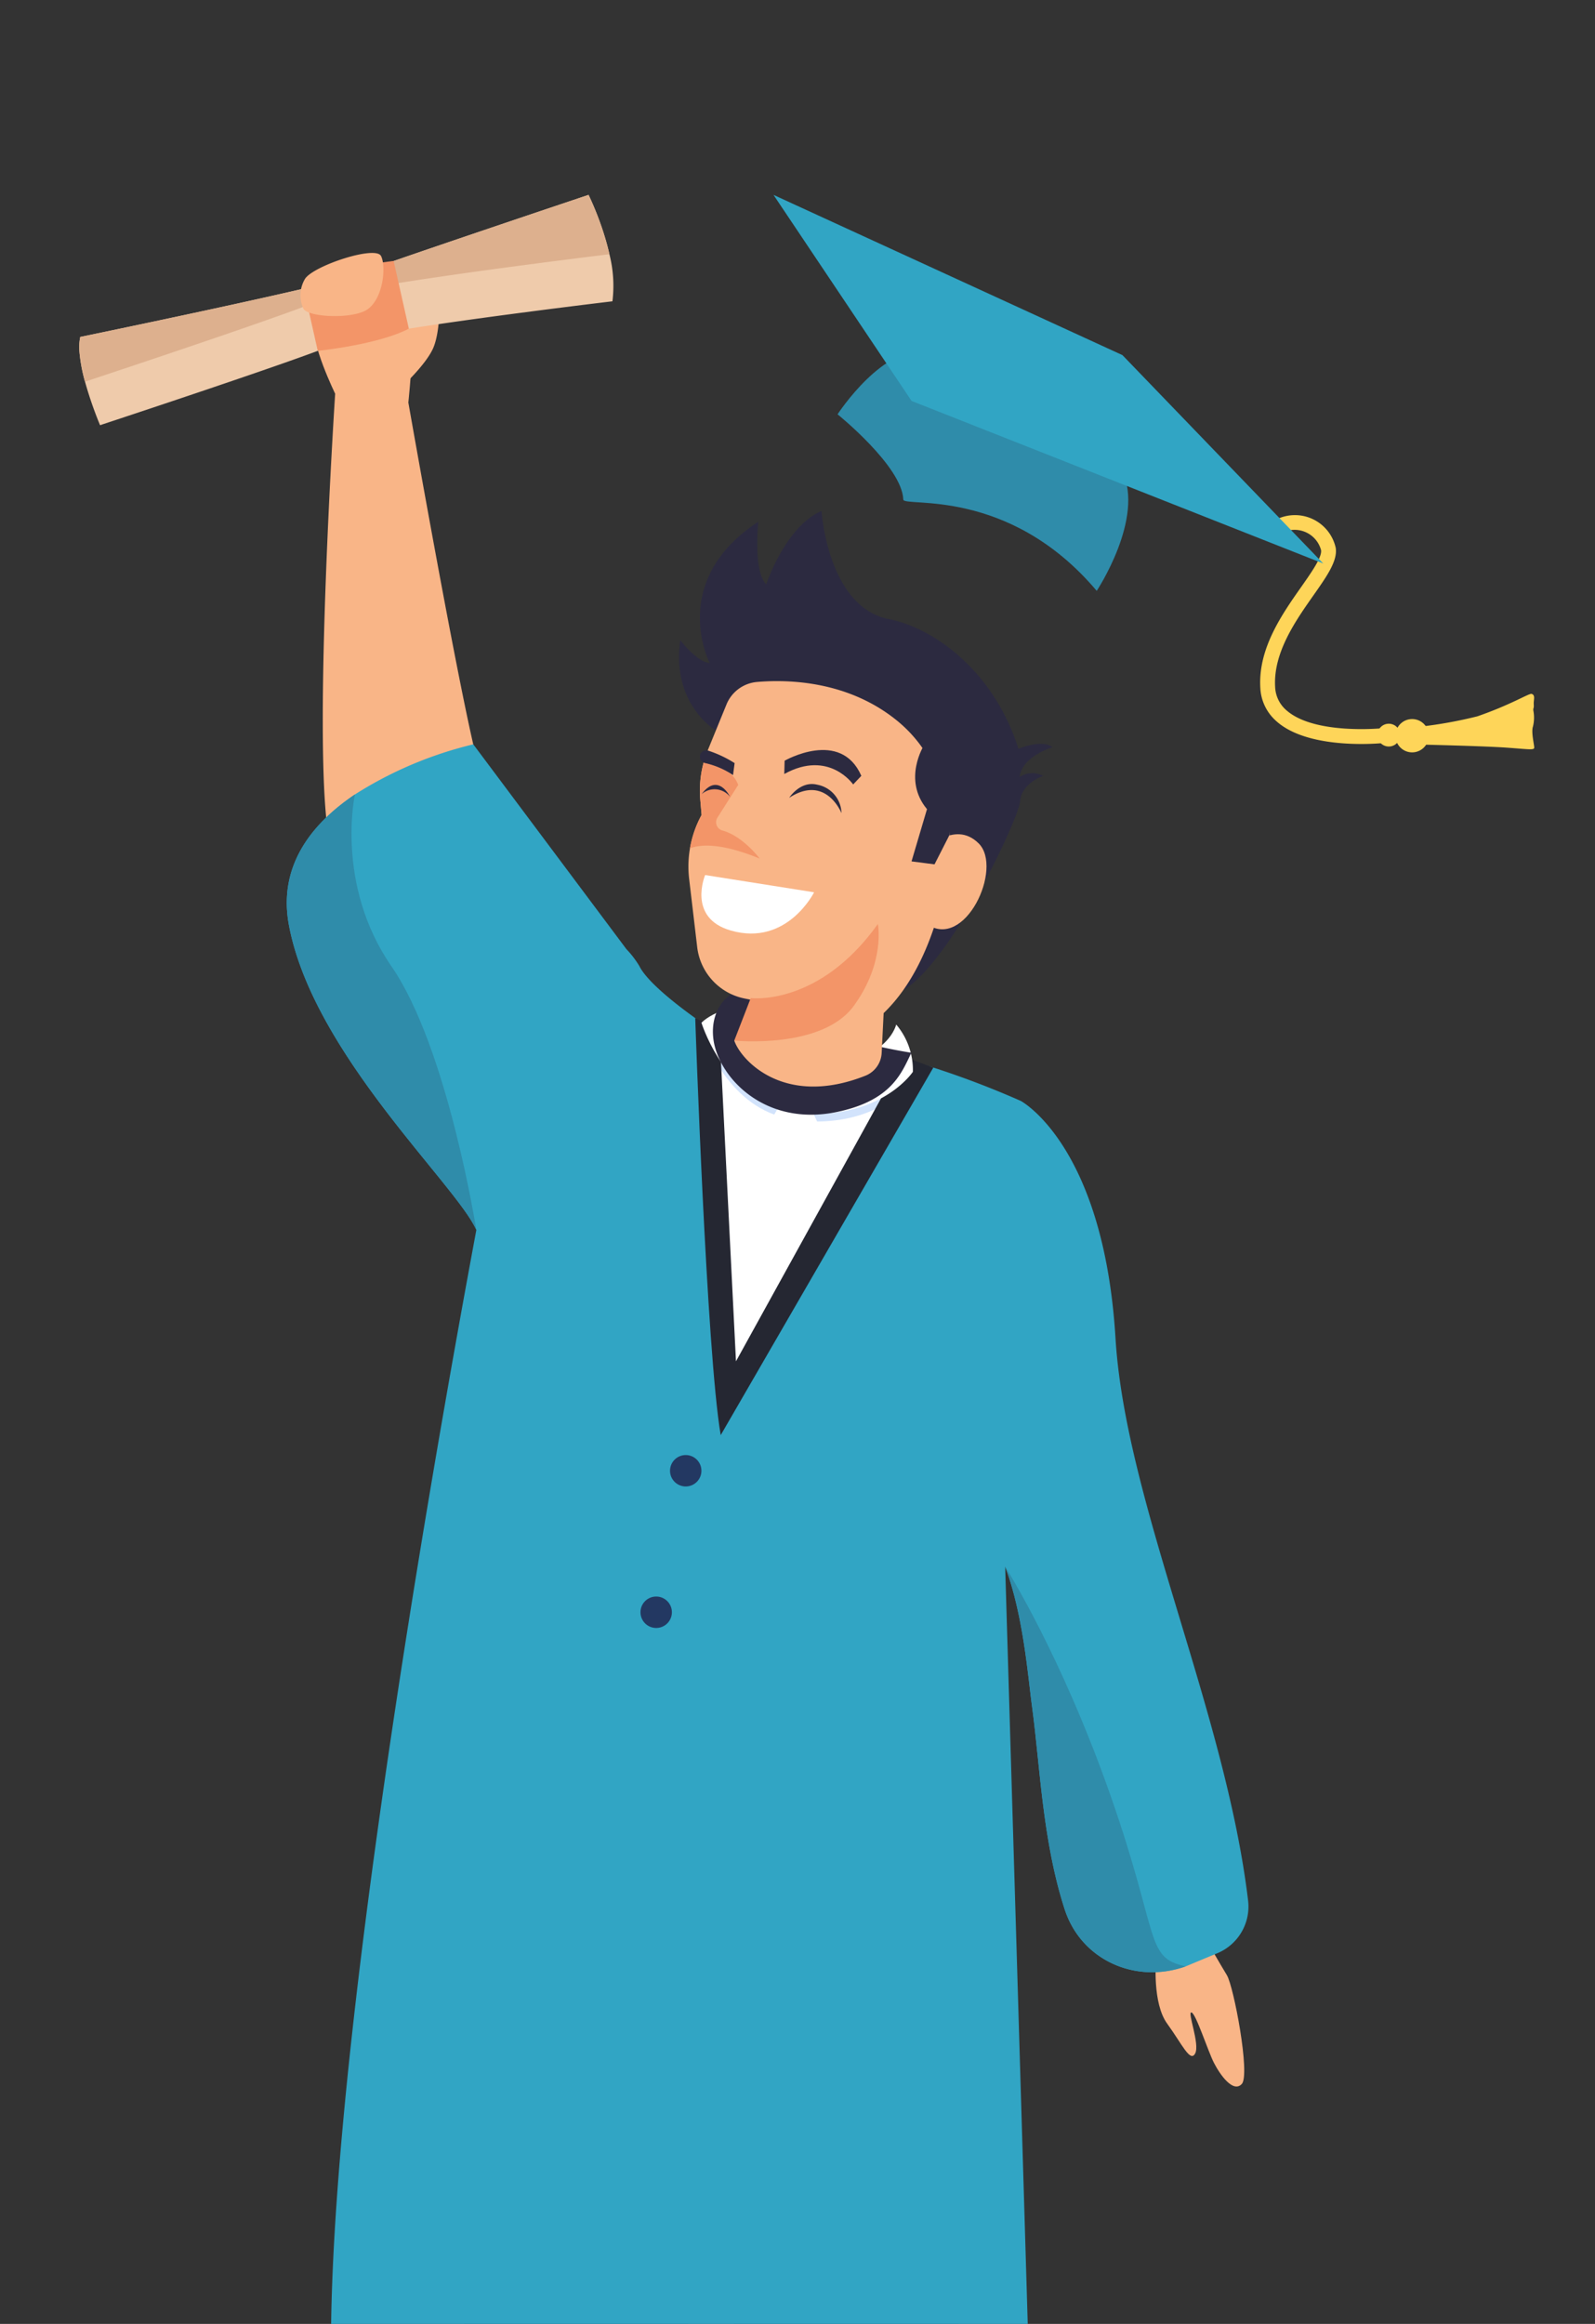 <svg xmlns="http://www.w3.org/2000/svg" xmlns:xlink="http://www.w3.org/1999/xlink" width="252" height="367" viewBox="0 0 252 367">
  <rect x="0" y="0" width="252" height="367" fill="#333333" stroke="none"/>
  <defs>
    <clipPath id="clip-path">
      <rect id="Rectangle_17189" data-name="Rectangle 17189" width="252" height="367" rx="6" transform="translate(2166 4601)" fill="#ecfbff"/>
    </clipPath>
  </defs>
  <g id="Mask_Group_251" data-name="Mask Group 251" transform="translate(-2166 -4601)" clip-path="url(#clip-path)">
    <g id="Group_40932" data-name="Group 40932" transform="translate(2178.52 4631.778)">
      <g id="Group_40928" data-name="Group 40928">
        <path id="Path_98790" data-name="Path 98790" d="M1925.155,683.288s4.411-3.978,5.487-6.767.95-7.473.95-10.512a1.228,1.228,0,0,0-1.655.983c-.325,1.447-.919,4.8-2.144,5.475s-3.967.6-4.6,4.054S1925.155,683.288,1925.155,683.288Z" transform="translate(-1874.626 -652.553)" fill="#f9b587"/>
        <path id="Path_98791" data-name="Path 98791" d="M1901.839,686.868s-4.009-8.21-3.2-10.884,13.135-5.6,14.76-4.344,0,16.6,0,16.6Z" transform="translate(-1861.402 -655.461)" fill="#f9b587"/>
        <path id="Path_98792" data-name="Path 98792" d="M2186.545,1236.966s-.59,6.779,1.768,10.021,3.635,6.189,4.421,4.715-1.277-6.582-.59-6.484,2.6,6.092,3.557,7.958,3.025,4.814,4.4,3.341-1.277-15.424-2.358-17.193-3.34-5.7-3.34-5.7Z" transform="translate(-2016.428 -958.186)" fill="#f9b587"/>
        <g id="Group_40927" data-name="Group 40927" transform="translate(0 0)">
          <path id="Path_98793" data-name="Path 98793" d="M1821.387,673.311a61.044,61.044,0,0,1-2.378-6.867,25.611,25.611,0,0,1-.889-4.832,7.642,7.642,0,0,1,.14-2.234s39.053-8.068,42.885-9.625,37.424-12.811,37.424-12.811a48.642,48.642,0,0,1,2.216,5.524c.391,1.187.777,2.5,1.079,3.848a20.2,20.2,0,0,1,.477,7.434s-39.572,4.7-43.668,6.665S1821.387,673.311,1821.387,673.311Z" transform="translate(-1818.099 -636.943)" fill="#efcbab"/>
          <path id="Path_98794" data-name="Path 98794" d="M1819.009,666.444a25.611,25.611,0,0,1-.889-4.832,7.642,7.642,0,0,1,.14-2.234s39.053-8.068,42.885-9.625,37.424-12.811,37.424-12.811a48.642,48.642,0,0,1,2.216,5.524c.391,1.187.777,2.5,1.079,3.848-11.143,1.365-41.366,5.215-45.122,7.012C1853.093,655.08,1828.971,663.142,1819.009,666.444Z" transform="translate(-1818.099 -636.943)" fill="#ddb08e"/>
          <path id="Path_98795" data-name="Path 98795" d="M1909.148,659.56s-10.423,1.01-14.2,4.357l2.207,9.833s9.577-.973,14.391-3.507Z" transform="translate(-1859.473 -649.12)" fill="#f39568"/>
        </g>
        <path id="Path_98796" data-name="Path 98796" d="M1946.224,1622.625s0-6.272.894-8.357,4.171-10.577,4.171-10.577H1964.1s2.383,7.746,2.532,10.279,0,8.655,0,8.655Z" transform="translate(-1887.079 -1157.423)" fill="#233862"/>
        <path id="Path_98797" data-name="Path 98797" d="M2098.55,1622.625s0-6.272-.894-8.357-4.171-10.577-4.171-10.577h-12.81s-2.384,7.746-2.532,10.279,0,8.655,0,8.655Z" transform="translate(-1958.066 -1157.423)" fill="#233862"/>
        <path id="Path_98798" data-name="Path 98798" d="M1946.7,1174.16c-.041-1.706,2.23,67.95-1.11,107.5-3.3,39.056.024,93.4.024,93.4s10.719,5.91,22.338,0c0,0,12.743-75.445,12.662-93.4-.086-19.122,13.869-104.512,13.869-104.512Z" transform="translate(-1885.954 -926.154)" fill="#252732"/>
        <path id="Path_98799" data-name="Path 98799" d="M2064.431,1374.954s-10.716,5.912-22.335,0c0,0-12.741-75.443-12.66-93.4.035-8.075-2.431-27.975-5.3-48.263-3.92-27.756-8.576-56.245-8.576-56.245l49.636-3.1s-4.094,68.561-.743,107.61S2064.431,1374.954,2064.431,1374.954Z" transform="translate(-1924.411 -926.055)" fill="#252732"/>
        <path id="Path_98800" data-name="Path 98800" d="M2044.5,931.461l-14.661-6.352s-7.581,60.286,2.538,64.02c0,0,28.876-51.283,26.911-57.865Z" transform="translate(-1930.626 -792.086)" fill="#fff"/>
        <path id="Path_98801" data-name="Path 98801" d="M2037.343,916.83s-4.133.71-6.294,2.772c0,0,3.144,10.218,11.494,13.263l3.584-5.862S2039.314,923.783,2037.343,916.83Z" transform="translate(-1932.747 -787.629)" fill="#d2e3fc"/>
        <path id="Path_98802" data-name="Path 98802" d="M2063.713,930.581s13.658-.525,15.7-7.107a11.118,11.118,0,0,1,2.628,7.467s-4.323,6.526-15.13,6.6Z" transform="translate(-1950.333 -791.206)" fill="#d2e3fc"/>
        <path id="Path_98803" data-name="Path 98803" d="M1926.034,761.874c-6.592,4.154-15.594,9.783-22.944,14.233a27.037,27.037,0,0,1-.781-3.353c-2.434-15.538,1.1-69.5,1.1-69.5a15.628,15.628,0,0,1,4.979-1.443c4.783-.391,6.582,2.818,6.582,2.818S1923.305,752.1,1926.034,761.874Z" transform="translate(-1862.976 -671.851)" fill="#f9b587"/>
        <path id="Path_98804" data-name="Path 98804" d="M2036.128,1015.837l-4.973,2.067c-7.95,2.829-16.528-.986-19.129-9.017-3.5-10.822-3.863-22.477-5.159-32.07-.638-4.716-1.376-14.442-4.234-22.021a.014.014,0,0,1-.005-.01l5,167.717c-74.854,5.3-111.373-37.724-111.373-37.724-1.934-45.4,16.209-147.712,22.821-183.169-3.192-7.2-25.832-27.879-29.618-48.18-1.757-9.426,3.749-16.095,10.436-20.6a61.564,61.564,0,0,1,18.7-7.911l24.192,32.342a15.038,15.038,0,0,1,2.034,2.653c1.868,3.8,11.556,10.107,11.556,10.107-.029.2,1.043,54.525,3.015,56.259,2.848-1.081,21.939-39.3,26.155-52.033a141.82,141.82,0,0,1,19.557,6.988s13.1,6.992,14.957,37.472c1.572,25.845,17.367,58.835,20.949,88.81A7.983,7.983,0,0,1,2036.128,1015.837Z" transform="translate(-1856.337 -738.148)" fill="#31a5c4"/>
        <path id="Path_98805" data-name="Path 98805" d="M2028.929,918.572s1.767,52.675,4.024,65.858l33.593-58.045-4.631-1.715-26.55,48.1-2.62-52.33Z" transform="translate(-1931.606 -788.567)" fill="#252732"/>
        <path id="Path_98806" data-name="Path 98806" d="M2037.343,914.134s-4.133.71-6.294,2.773c0,0,3.144,10.217,11.494,13.262l3.584-4.617S2039.314,921.087,2037.343,914.134Z" transform="translate(-1932.747 -786.178)" fill="#fff"/>
        <path id="Path_98807" data-name="Path 98807" d="M2063.713,929.129s13.658-1.769,15.7-8.351a11.12,11.12,0,0,1,2.628,7.467s-4.323,6.526-15.13,6.6Z" transform="translate(-1950.333 -789.755)" fill="#fff"/>
        <ellipse id="Ellipse_4458" data-name="Ellipse 4458" cx="2.481" cy="2.481" rx="2.481" ry="2.481" transform="translate(93.339 199.007)" fill="#233862"/>
        <path id="Path_98808" data-name="Path 98808" d="M2010.19,1118.94a2.481,2.481,0,1,1,2.481,2.481A2.481,2.481,0,0,1,2010.19,1118.94Z" transform="translate(-1921.517 -895.106)" fill="#233862"/>
        <path id="Path_98809" data-name="Path 98809" d="M1894.208,665.472a5,5,0,0,1,.337-4.624c1.461-2.072,11.076-5.243,11.971-3.569s.328,7.492-2.761,8.779S1894.442,666.769,1894.208,665.472Z" transform="translate(-1858.843 -647.639)" fill="#f9b587"/>
        <path id="Path_98810" data-name="Path 98810" d="M1919.072,910.837c-3.192-7.2-25.832-27.879-29.618-48.18-1.757-9.426,3.749-16.095,10.436-20.6,0,0-3.134,14.256,5.759,27.122S1919.072,910.837,1919.072,910.837Z" transform="translate(-1856.337 -747.375)" fill="#2f8caa"/>
        <path id="Path_98811" data-name="Path 98811" d="M2163.541,1169.375c-7.951,2.829-16.529-.986-19.13-9.017-3.5-10.822-3.863-22.477-5.159-32.07-.638-4.716-1.376-14.442-4.233-22.021.267.419,8.883,14.032,16.618,36.072C2159.5,1164.726,2157.044,1167.993,2163.541,1169.375Z" transform="translate(-1988.723 -889.619)" fill="#2f8caa"/>
      </g>
      <g id="Group_40931" data-name="Group 40931" transform="translate(89.593 53.313) rotate(-7)">
        <path id="Path_98812" data-name="Path 98812" d="M18.033,20.526c8.834-.752,10.862-4.968,12.755-7.841A81.679,81.679,0,0,1,8.419,2.374L4.194,0C2.985,0,0,2.225,0,6.692,0,12.694,6.285,21.533,18.033,20.526Z" transform="translate(0.768 73.971)" fill="#2c2a40"/>
        <path id="Path_98813" data-name="Path 98813" d="M4.484,32.369S-2.027,27.44.642,17.544c0,0,2.184,3.757,4.17,4.131,0,0-5.032-13.622,10.353-21.208,0,0-1.8,7.494.028,9.989,0,0,4.063-8.669,10.084-10.456,0,0-.9,15.192,8.512,18.261,6.717,2.19,15.4,9.993,17.794,22.816,0,0,3.9-1.126,5.356.407,0,0-5,.842-5.691,4.032a3.578,3.578,0,0,1,3.681.279s-3.534.729-4.08,3.493S36.926,73.182,28.859,76.7,4.484,32.369,4.484,32.369Z" transform="translate(2.612 0)" fill="#2c2a40"/>
        <g id="Group_40930" data-name="Group 40930" transform="translate(0 25.563)">
          <g id="Group_40929" data-name="Group 40929" transform="translate(0 0)">
            <path id="Path_98814" data-name="Path 98814" d="M23.953,23.349l-1.075,6.2a4.088,4.088,0,0,1-2.985,3.26C6.547,36.285.663,27.992,0,24.779,1.717,24.094,32.291,11.725,37.3,0,37.3,0,34.077,15.764,23.953,23.349Z" transform="translate(4.014 30.995)" fill="#f9b587"/>
            <path id="Path_98815" data-name="Path 98815" d="M3.233,19.779A16.963,16.963,0,0,0,.05,29.571L0,40.41a9.394,9.394,0,0,0,6.348,8.934c4.373,1.5,10.5,2.766,16.775,1.4C34.966,48.17,40.631,33.823,40.631,33.823s4.934-14.875-5-25.132C28.752,1.586,19.519.191,14.495,0A5.74,5.74,0,0,0,9.268,2.928l-3.8,6.791a16.389,16.389,0,0,0-.811,1.654,16.917,16.917,0,0,0-1.336,6Z" fill="#f9b587"/>
            <path id="Path_98816" data-name="Path 98816" d="M.307,1.009s9.4-3.971,11.74,3.844L10.6,6.049S7.484.077,0,3.082Z" transform="translate(16.988 11.867)" fill="#2c2a40"/>
            <path id="Path_98817" data-name="Path 98817" d="M2.465,8.406A16.775,16.775,0,0,0,0,13.414c1.862-.463,5.137-.177,10.73,2.939,0,0-2.162-3.816-5.3-5.111A1.357,1.357,0,0,1,4.9,9.124L8.783,4.406a3.954,3.954,0,0,0-1.4-2.261A25.049,25.049,0,0,0,3.885,0,16.918,16.918,0,0,0,2.55,6Z" transform="translate(0.768 11.373)" fill="#f39568"/>
            <path id="Path_98818" data-name="Path 98818" d="M1.514.117a18.381,18.381,0,0,1,3.82,2.426L4.855,4.389A13.06,13.06,0,0,0,.793,2,1.088,1.088,0,0,1,.083.565L.093.546A1.046,1.046,0,0,1,1.514.117Z" transform="translate(4.075 9.745)" fill="#2c2a40"/>
            <path id="Path_98819" data-name="Path 98819" d="M1.018,0,17.771,4.8S12.5,12.794,4,9.2C-2.671,6.391,1.018,0,1.018,0Z" transform="translate(1.615 29.266)" fill="#fff"/>
            <path id="Path_98820" data-name="Path 98820" d="M3.4,9.159S13.908,11.836,24.759,0c0,0,.481,6.118-5.344,12.36S0,15.5,0,15.5Z" transform="translate(4.014 40.271)" fill="#f39568"/>
            <path id="Path_98821" data-name="Path 98821" d="M3.183,2.128S8.5-2.481,11.918,1.867,7.673,18.485,2.2,13.479,3.183,2.128,3.183,2.128Z" transform="translate(34.217 27.703)" fill="#f9b587"/>
          </g>
          <path id="Path_98822" data-name="Path 98822" d="M0,1.747S2.074-.764,4.66.235A4.68,4.68,0,0,1,7.907,5.157S6.223-1.3,0,1.747Z" transform="translate(17.297 17.03)" fill="#2c2a40"/>
          <path id="Path_98823" data-name="Path 98823" d="M4.39,2.145S3.007-1.958,0,1.185A3.113,3.113,0,0,1,4.39,2.145Z" transform="translate(3.647 15.323)" fill="#2c2a40"/>
        </g>
        <path id="Path_98824" data-name="Path 98824" d="M4.194.454S.118,5.383,3.43,10.529L0,18.418l3.548.91L6.5,14.953,8.777,3.642S6.027-1.532,4.194.454Z" transform="translate(35.26 38.243)" fill="#2c2a40"/>
      </g>
    </g>
    <g id="Group_40933" data-name="Group 40933" transform="translate(2288.21 4631.778)">
      <g id="Group_40672" data-name="Group 40672" transform="translate(95.404 78.795)">
        <g id="Group_40671" data-name="Group 40671">
          <g id="Group_40670" data-name="Group 40670">
            <path id="Path_98088" data-name="Path 98088" d="M3315.669,327.96a1.8,1.8,0,1,0-.061,2.392,2.63,2.63,0,1,0,.061-2.392Z" transform="translate(-3312.486 -322.602)" fill="#fed559"/>
            <path id="Path_98089" data-name="Path 98089" d="M3325.456,326.971s10.125.233,13.609.482,4.386.432,4.4.008-.509-2.463-.2-3.339a5.9,5.9,0,0,0,.064-2.51c-.059-.462.113-.28.061-.989s.313-1.432-.327-1.654c-.4-.138-3.16,1.669-8.587,3.545a69.557,69.557,0,0,1-8.968,1.624Z" transform="translate(-3318.681 -318.96)" fill="#fed559"/>
          </g>
        </g>
      </g>
      <g id="Group_40673" data-name="Group 40673" transform="translate(76.883 50.514)">
        <path id="Path_98090" data-name="Path 98090" d="M3278.681,296.464a8.283,8.283,0,0,0,1.1,1.118c5.235,4.441,16.329,3.332,16.8,3.283a1.172,1.172,0,0,0-.245-2.331c-.105.011-10.57,1.053-15.039-2.741a5.118,5.118,0,0,1-1.895-3.774c-.32-5.4,3.217-10.436,6.06-14.479,2.144-3.051,3.837-5.46,3.509-7.508a6.6,6.6,0,0,0-9.106-4.59,1.172,1.172,0,1,0,1.252,1.981,4.328,4.328,0,0,1,5.54,2.98c.177,1.109-1.5,3.488-3.113,5.789-3.052,4.342-6.85,9.746-6.481,15.966A7.41,7.41,0,0,0,3278.681,296.464Z" transform="translate(-3277.032 -264.822)" fill="#fed559"/>
      </g>
      <path id="Path_98091" data-name="Path 98091" d="M3190.171,253.236s7.619-11.487,4.02-18.933c-1.439-2.978-24.505-17.386-30.539-18.746-7.027-1.584-14.427,9.8-14.427,9.8s10.2,8.21,10.385,13.462C3159.655,240.09,3176.2,236.7,3190.171,253.236Z" transform="translate(-3139.106 -190.705)" fill="#2f8caa"/>
      <path id="Path_98092" data-name="Path 98092" d="M3216.712,226.337l-65.047-25.677-21.812-32.539,55.132,25.306Z" transform="translate(-3129.853 -168.121)" fill="#31a5c4"/>
    </g>
  </g>
</svg>
